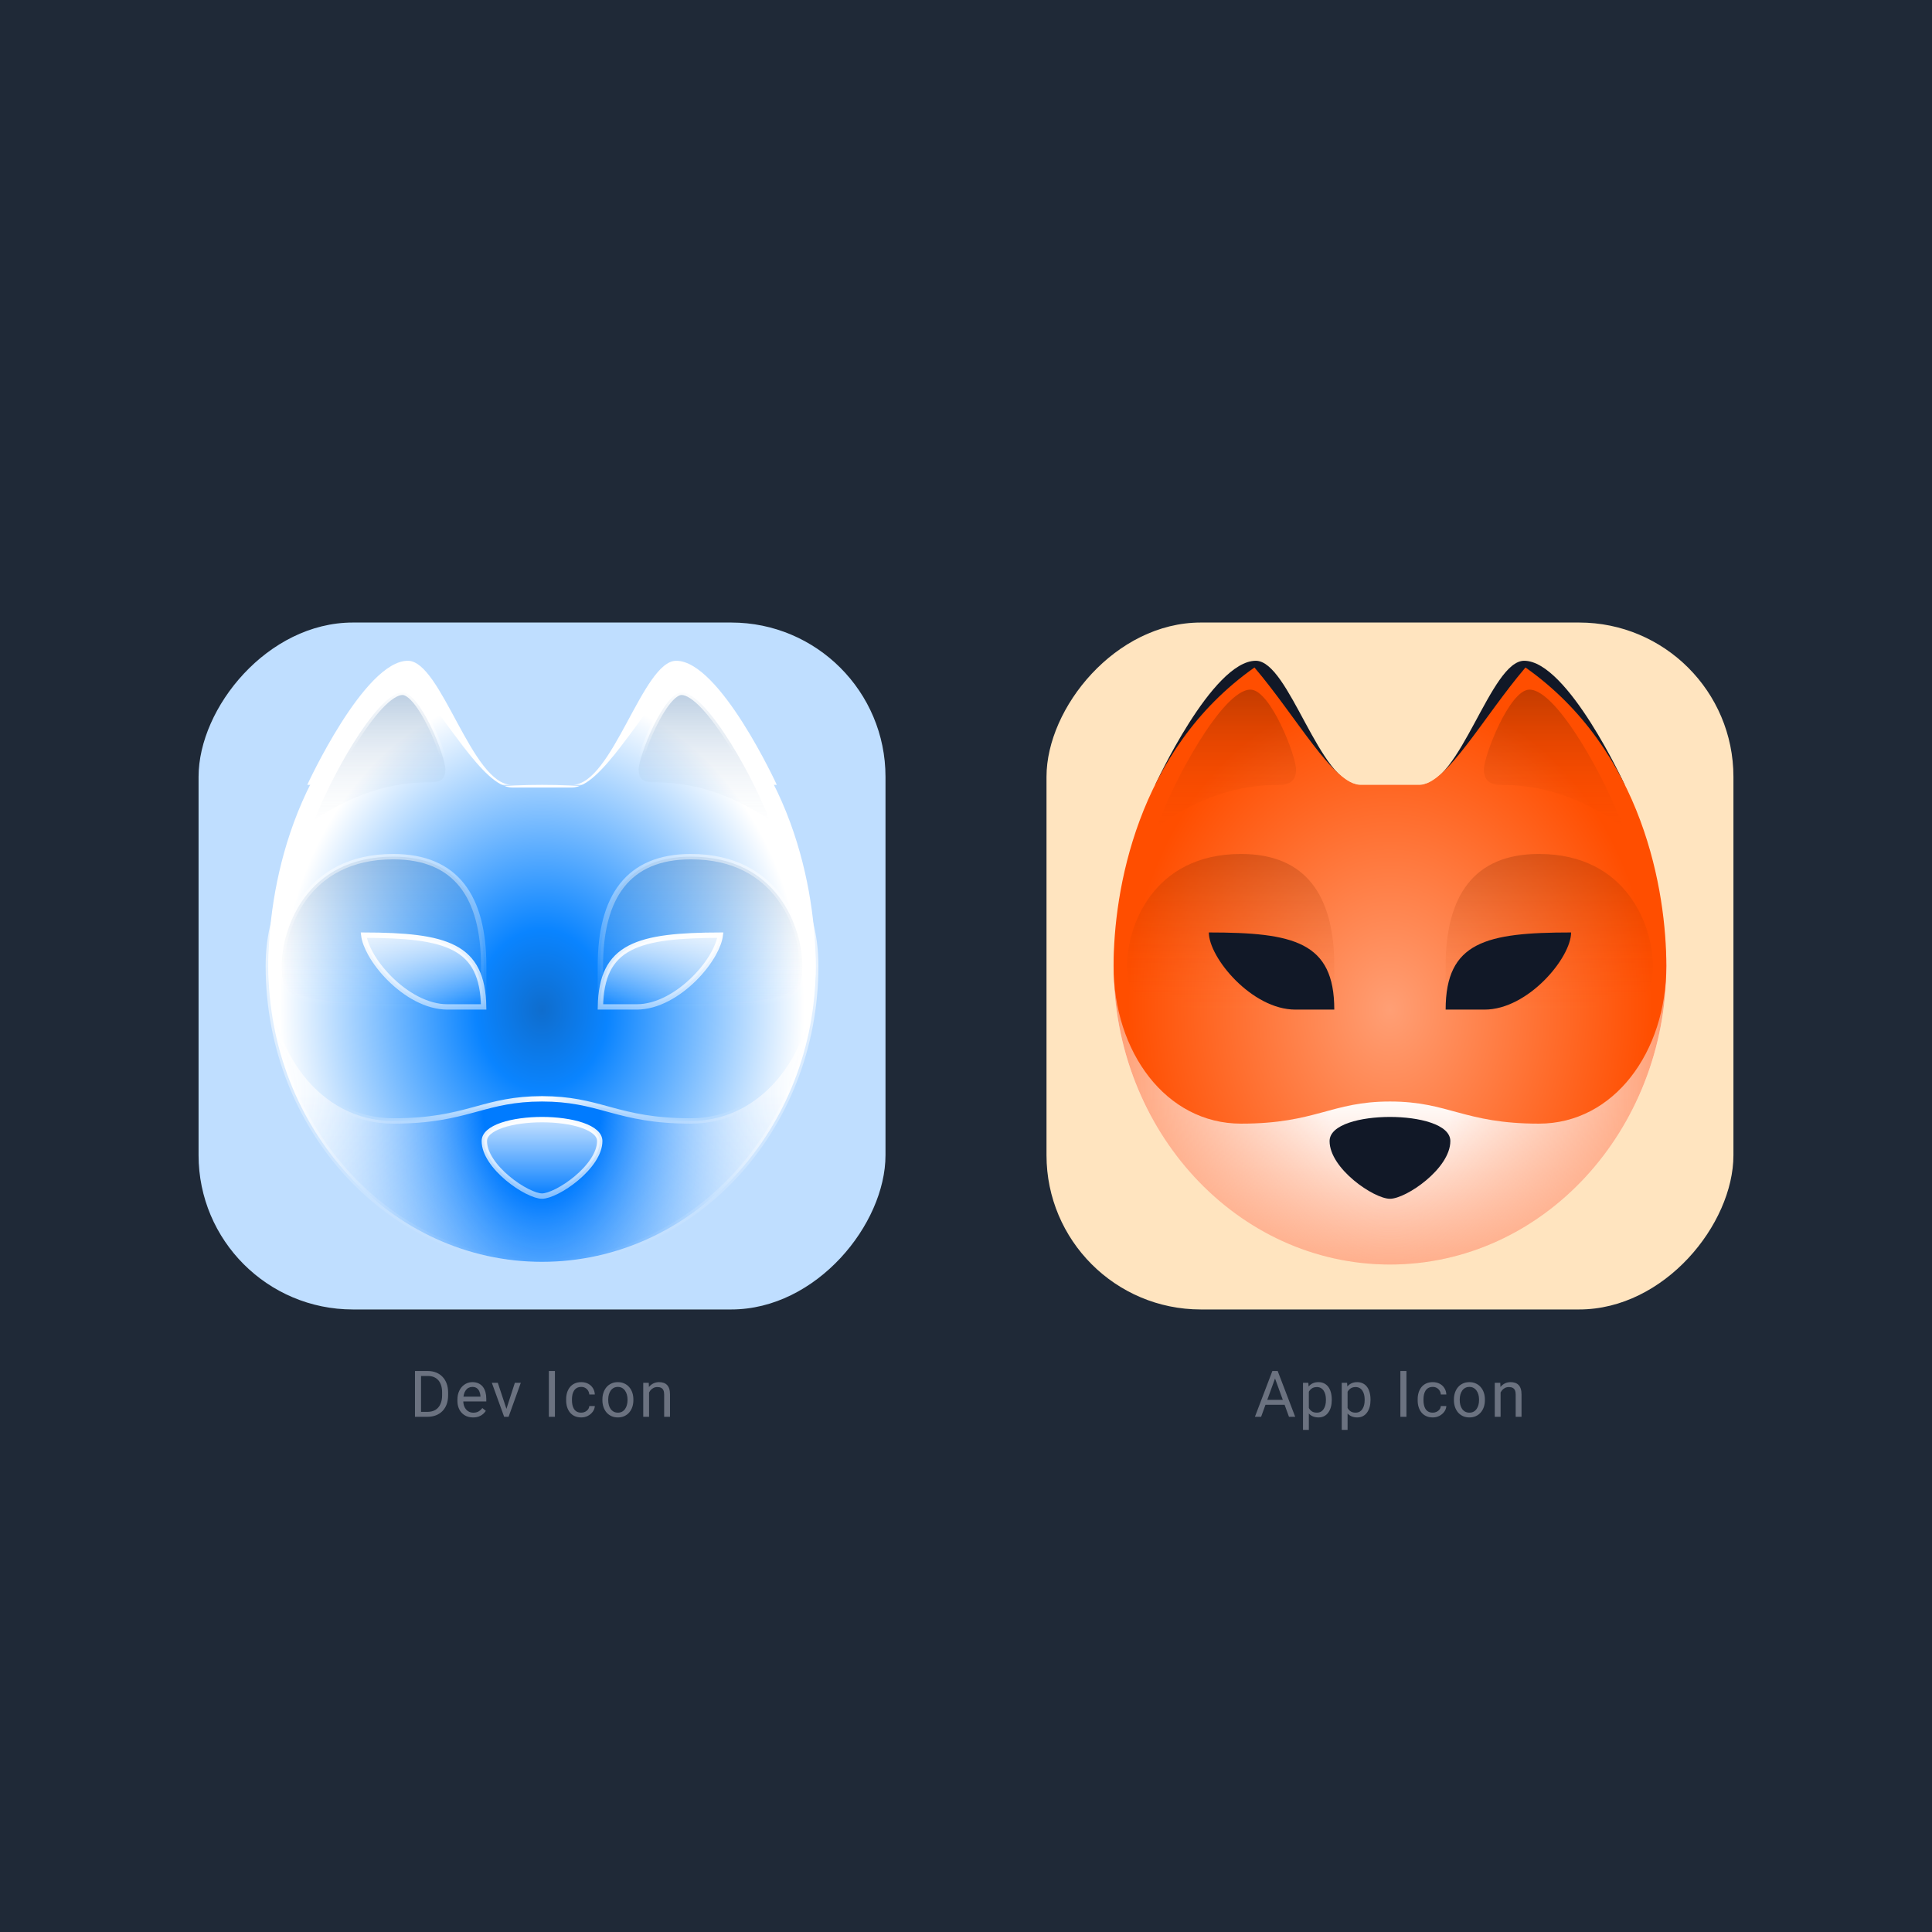 <svg width="1440" height="1440" viewBox="0 0 1440 1440" fill="none" xmlns="http://www.w3.org/2000/svg">
<rect width="1440" height="1440" fill="#1F2937"/>
<rect width="512" height="512" rx="115" transform="matrix(-1 0 0 1 660 464)" fill="#BFDEFF"/>
<path d="M504 492.5C479 492.5 456.5 585 426.5 585H579C579 585 536.5 492.5 504 492.5Z" fill="white"/>
<path d="M304 492.5C329 492.5 351.5 585 381.5 585H229C229 585 271.5 492.5 304 492.5Z" fill="white"/>
<path d="M200 720C200 841.928 291.477 940.5 404 940.5C516.523 940.5 608 841.928 608 720C608 671.451 584.24 638.322 546.919 617.221C509.477 596.05 458.369 587 404 587C349.631 587 298.523 596.05 261.081 617.221C223.76 638.322 200 671.451 200 720Z" fill="url(#paint0_linear_302_1132)"/>
<path d="M200 720C200 841.928 291.477 940.5 404 940.5C516.523 940.5 608 841.928 608 720C608 671.451 584.24 638.322 546.919 617.221C509.477 596.05 458.369 587 404 587C349.631 587 298.523 596.05 261.081 617.221C223.76 638.322 200 671.451 200 720Z" fill="url(#paint1_radial_302_1132)"/>
<path d="M200 720C200 841.928 291.477 940.5 404 940.5C516.523 940.5 608 841.928 608 720C608 671.451 584.24 638.322 546.919 617.221C509.477 596.05 458.369 587 404 587C349.631 587 298.523 596.05 261.081 617.221C223.76 638.322 200 671.451 200 720Z" stroke="url(#paint2_linear_302_1132)" stroke-width="4"/>
<path d="M515 835.5C569.469 835.5 608 783.377 608 720C608 665.554 591.245 561.771 505.34 500.195C495.717 511.635 486.525 524.207 477.763 536.19C472.617 543.229 467.62 550.064 462.771 556.347C456.1 564.991 449.714 572.578 443.692 578.016C437.741 583.389 431.788 587 426 587H382C376.212 587 370.259 583.389 364.308 578.016C358.286 572.578 351.9 564.991 345.229 556.347C340.38 550.064 335.383 543.229 330.237 536.19C321.475 524.207 312.283 511.635 302.66 500.195C216.755 561.771 200 665.554 200 720C200 783.377 238.531 835.5 293 835.5C320.757 835.5 337.318 831.42 352.478 827.319C353.4 827.07 354.318 826.82 355.234 826.571C369.443 822.704 383.053 819 404 819C424.947 819 438.557 822.704 452.766 826.571C453.682 826.82 454.6 827.07 455.522 827.319C470.682 831.42 487.243 835.5 515 835.5Z" fill="url(#paint3_radial_302_1132)" stroke="url(#paint4_radial_302_1132)" stroke-width="4"/>
<path opacity="0.5" d="M210 720C210 705.859 214.651 685.426 227.347 668.579C239.975 651.822 260.638 638.5 293 638.5C316.789 638.5 333.519 646.139 344.367 659.895C355.285 673.738 360.5 694.091 360.5 720V750.5L333.5 750.5C305.003 750.5 282.95 750.248 265.893 749.428C248.81 748.606 236.862 747.219 228.515 744.993C220.183 742.772 215.73 739.791 213.253 735.995C210.734 732.135 210 727.06 210 720Z" fill="url(#paint5_linear_302_1132)" fill-opacity="0.5" stroke="url(#paint6_linear_302_1132)" stroke-width="4"/>
<path opacity="0.5" d="M598 720C598 705.859 593.349 685.426 580.653 668.579C568.025 651.822 547.362 638.5 515 638.5C491.211 638.5 474.481 646.139 463.633 659.895C452.715 673.738 447.5 694.091 447.5 720V750.5L474.5 750.5C502.997 750.5 525.05 750.248 542.107 749.428C559.19 748.606 571.138 747.219 579.485 744.993C587.817 742.772 592.27 739.791 594.747 735.995C597.266 732.135 598 727.06 598 720Z" fill="url(#paint7_linear_302_1132)" fill-opacity="0.5" stroke="url(#paint8_linear_302_1132)" stroke-width="4"/>
<path d="M536.876 697.003C506.262 697.083 484.075 698.961 469.448 706.586C462.059 710.437 456.625 715.75 453.006 723.095C449.563 730.083 447.708 739.024 447.516 750.5H474.5C489.938 750.5 505.583 741.242 517.481 729.403C523.402 723.511 528.312 717.059 531.731 710.961C534.655 705.745 536.412 700.922 536.876 697.003Z" fill="url(#paint9_linear_302_1132)" stroke="url(#paint10_linear_302_1132)" stroke-width="4"/>
<path d="M271.124 697.003C301.738 697.083 323.925 698.961 338.552 706.586C345.941 710.437 351.375 715.75 354.994 723.095C358.437 730.083 360.292 739.024 360.484 750.5H333.5C318.062 750.5 302.417 741.242 290.519 729.403C284.598 723.511 279.688 717.059 276.269 710.961C273.345 705.745 271.588 700.922 271.124 697.003Z" fill="url(#paint11_linear_302_1132)" stroke="url(#paint12_linear_302_1132)" stroke-width="4"/>
<path d="M361 850.512C361 855.106 362.858 859.972 366.015 864.774C369.163 869.561 373.517 874.153 378.286 878.157C383.051 882.158 388.175 885.525 392.812 887.881C397.522 890.274 401.487 891.5 404 891.5C406.513 891.5 410.478 890.274 415.188 887.881C419.825 885.525 424.949 882.158 429.714 878.157C434.483 874.153 438.837 869.561 441.985 864.774C445.142 859.972 447 855.106 447 850.512C447 848.09 445.888 845.907 443.658 843.909C441.394 841.88 438.06 840.129 433.913 838.706C425.63 835.862 414.618 834.5 404 834.5C393.382 834.5 382.37 835.862 374.087 838.706C369.94 840.129 366.606 841.88 364.342 843.909C362.112 845.907 361 848.09 361 850.512Z" fill="url(#paint13_linear_302_1132)" stroke="url(#paint14_linear_302_1132)" stroke-width="4"/>
<path d="M263.105 554.336C251.307 573.341 240.516 595.374 234.499 610.908C263.969 591.641 290.795 583 321.5 583C325.786 583 328.287 581.99 329.744 580.537C331.199 579.086 331.98 576.826 332 573.495C331.999 572.487 331.748 570.808 331.207 568.535C330.674 566.297 329.89 563.601 328.893 560.618C326.9 554.651 324.085 547.607 320.809 540.875C317.525 534.128 313.82 527.78 310.067 523.15C308.19 520.835 306.351 519.012 304.603 517.782C302.848 516.547 301.313 516 300 516C297.919 516 295.418 516.887 292.517 518.777C289.637 520.653 286.521 523.416 283.254 526.909C276.721 533.894 269.776 543.591 263.105 554.336Z" fill="url(#paint15_linear_302_1132)" fill-opacity="0.3" stroke="url(#paint16_linear_302_1132)" stroke-width="4"/>
<path d="M544.895 554.336C556.693 573.341 567.484 595.374 573.501 610.908C544.031 591.641 517.205 583 486.5 583C482.214 583 479.713 581.99 478.256 580.537C476.801 579.086 476.02 576.826 476 573.495C476.001 572.487 476.252 570.808 476.793 568.535C477.326 566.297 478.11 563.601 479.107 560.618C481.1 554.651 483.915 547.607 487.191 540.875C490.475 534.128 494.18 527.78 497.933 523.15C499.81 520.835 501.649 519.012 503.397 517.782C505.152 516.547 506.687 516 508 516C510.081 516 512.582 516.887 515.483 518.777C518.363 520.653 521.479 523.416 524.746 526.909C531.279 533.894 538.224 543.591 544.895 554.336Z" fill="url(#paint17_linear_302_1132)" fill-opacity="0.3" stroke="url(#paint18_linear_302_1132)" stroke-width="4"/>
<path d="M318.53 1056H311.405L311.452 1052.32H318.53C320.967 1052.32 322.999 1051.81 324.624 1050.8C326.249 1049.77 327.467 1048.33 328.28 1046.48C329.108 1044.62 329.522 1042.45 329.522 1039.97V1037.88C329.522 1035.93 329.288 1034.2 328.819 1032.68C328.35 1031.15 327.663 1029.86 326.757 1028.81C325.85 1027.75 324.741 1026.95 323.428 1026.4C322.132 1025.85 320.639 1025.58 318.952 1025.58H311.264V1021.87H318.952C321.186 1021.87 323.225 1022.25 325.069 1023C326.913 1023.73 328.499 1024.8 329.827 1026.21C331.171 1027.6 332.202 1029.29 332.921 1031.27C333.639 1033.24 333.999 1035.46 333.999 1037.93V1039.97C333.999 1042.44 333.639 1044.66 332.921 1046.65C332.202 1048.62 331.163 1050.3 329.803 1051.69C328.46 1053.08 326.835 1054.15 324.928 1054.9C323.038 1055.63 320.905 1056 318.53 1056ZM313.819 1021.87V1056H309.296V1021.87H313.819ZM352.583 1056.47C350.817 1056.47 349.216 1056.17 347.778 1055.58C346.356 1054.97 345.13 1054.12 344.098 1053.02C343.083 1051.93 342.302 1050.63 341.755 1049.13C341.208 1047.63 340.934 1045.99 340.934 1044.21V1043.23C340.934 1041.16 341.239 1039.33 341.848 1037.72C342.458 1036.09 343.286 1034.72 344.333 1033.59C345.38 1032.47 346.567 1031.62 347.895 1031.04C349.223 1030.46 350.598 1030.17 352.02 1030.17C353.833 1030.17 355.395 1030.48 356.708 1031.11C358.036 1031.73 359.122 1032.61 359.966 1033.73C360.809 1034.84 361.434 1036.16 361.841 1037.67C362.247 1039.17 362.45 1040.81 362.45 1042.59V1044.54H343.512V1041H358.114V1040.67C358.052 1039.55 357.817 1038.45 357.411 1037.39C357.02 1036.33 356.395 1035.45 355.536 1034.77C354.677 1034.08 353.505 1033.73 352.02 1033.73C351.036 1033.73 350.13 1033.95 349.302 1034.37C348.473 1034.77 347.762 1035.38 347.169 1036.2C346.575 1037.01 346.114 1038 345.786 1039.17C345.458 1040.34 345.294 1041.7 345.294 1043.23V1044.21C345.294 1045.41 345.458 1046.55 345.786 1047.61C346.13 1048.66 346.622 1049.58 347.262 1050.37C347.919 1051.17 348.708 1051.8 349.63 1052.25C350.567 1052.7 351.63 1052.93 352.817 1052.93C354.348 1052.93 355.645 1052.62 356.708 1051.99C357.77 1051.37 358.7 1050.53 359.497 1049.48L362.122 1051.57C361.575 1052.4 360.88 1053.19 360.036 1053.94C359.192 1054.69 358.153 1055.3 356.919 1055.77C355.7 1056.23 354.255 1056.47 352.583 1056.47ZM376.815 1052.09L383.753 1030.64H388.183L379.065 1056H376.159L376.815 1052.09ZM371.026 1030.64L378.175 1052.2L378.667 1056H375.761L366.573 1030.64H371.026ZM413.608 1021.87V1056H409.085V1021.87H413.608ZM433.247 1052.91C434.278 1052.91 435.232 1052.7 436.107 1052.27C436.982 1051.85 437.7 1051.27 438.263 1050.54C438.825 1049.79 439.146 1048.94 439.224 1047.98H443.349C443.271 1049.48 442.763 1050.88 441.825 1052.18C440.903 1053.46 439.693 1054.5 438.193 1055.3C436.693 1056.08 435.044 1056.47 433.247 1056.47C431.341 1056.47 429.677 1056.13 428.255 1055.46C426.849 1054.79 425.677 1053.87 424.739 1052.7C423.818 1051.52 423.122 1050.18 422.653 1048.66C422.2 1047.13 421.974 1045.52 421.974 1043.81V1042.83C421.974 1041.12 422.2 1039.52 422.653 1038C423.122 1036.47 423.818 1035.12 424.739 1033.95C425.677 1032.77 426.849 1031.85 428.255 1031.18C429.677 1030.51 431.341 1030.17 433.247 1030.17C435.232 1030.17 436.966 1030.58 438.45 1031.39C439.935 1032.19 441.099 1033.28 441.943 1034.67C442.802 1036.05 443.271 1037.61 443.349 1039.36H439.224C439.146 1038.31 438.849 1037.37 438.333 1036.52C437.833 1035.68 437.146 1035.01 436.271 1034.51C435.411 1033.99 434.403 1033.73 433.247 1033.73C431.919 1033.73 430.802 1034 429.896 1034.53C429.005 1035.05 428.294 1035.75 427.763 1036.64C427.247 1037.52 426.872 1038.49 426.638 1039.57C426.419 1040.63 426.31 1041.72 426.31 1042.83V1043.81C426.31 1044.92 426.419 1046.02 426.638 1047.09C426.857 1048.17 427.224 1049.15 427.739 1050.02C428.271 1050.9 428.982 1051.6 429.872 1052.13C430.778 1052.65 431.903 1052.91 433.247 1052.91ZM448.995 1043.6V1043.06C448.995 1041.23 449.261 1039.54 449.792 1037.98C450.323 1036.4 451.089 1035.03 452.089 1033.87C453.089 1032.7 454.3 1031.8 455.722 1031.16C457.144 1030.5 458.738 1030.17 460.503 1030.17C462.284 1030.17 463.886 1030.5 465.308 1031.16C466.745 1031.8 467.964 1032.7 468.964 1033.87C469.98 1035.03 470.753 1036.4 471.284 1037.98C471.816 1039.54 472.081 1041.23 472.081 1043.06V1043.6C472.081 1045.43 471.816 1047.12 471.284 1048.69C470.753 1050.25 469.98 1051.62 468.964 1052.79C467.964 1053.95 466.753 1054.85 465.331 1055.51C463.925 1056.15 462.331 1056.47 460.55 1056.47C458.769 1056.47 457.167 1056.15 455.745 1055.51C454.323 1054.85 453.105 1053.95 452.089 1052.79C451.089 1051.62 450.323 1050.25 449.792 1048.69C449.261 1047.12 448.995 1045.43 448.995 1043.6ZM453.331 1043.06V1043.6C453.331 1044.87 453.48 1046.06 453.777 1047.19C454.073 1048.3 454.519 1049.28 455.113 1050.14C455.722 1051 456.48 1051.68 457.386 1052.18C458.292 1052.66 459.347 1052.91 460.55 1052.91C461.738 1052.91 462.777 1052.66 463.667 1052.18C464.573 1051.68 465.323 1051 465.917 1050.14C466.511 1049.28 466.956 1048.3 467.253 1047.19C467.566 1046.06 467.722 1044.87 467.722 1043.6V1043.06C467.722 1041.81 467.566 1040.63 467.253 1039.52C466.956 1038.4 466.503 1037.41 465.894 1036.55C465.3 1035.67 464.55 1034.98 463.644 1034.48C462.753 1033.98 461.706 1033.73 460.503 1033.73C459.316 1033.73 458.269 1033.98 457.363 1034.48C456.472 1034.98 455.722 1035.67 455.113 1036.55C454.519 1037.41 454.073 1038.4 453.777 1039.52C453.48 1040.63 453.331 1041.81 453.331 1043.06ZM483.775 1036.05V1056H479.439V1030.64H483.54L483.775 1036.05ZM482.743 1042.36L480.939 1042.29C480.954 1040.55 481.212 1038.95 481.712 1037.48C482.212 1036 482.915 1034.71 483.822 1033.62C484.728 1032.52 485.806 1031.68 487.056 1031.09C488.322 1030.48 489.72 1030.17 491.251 1030.17C492.501 1030.17 493.626 1030.34 494.626 1030.69C495.626 1031.02 496.478 1031.55 497.181 1032.28C497.9 1033.02 498.447 1033.97 498.822 1035.14C499.197 1036.3 499.384 1037.71 499.384 1039.38V1056H495.025V1039.34C495.025 1038.01 494.829 1036.95 494.439 1036.15C494.048 1035.34 493.478 1034.75 492.728 1034.39C491.978 1034.02 491.056 1033.83 489.962 1033.83C488.884 1033.83 487.9 1034.05 487.009 1034.51C486.134 1034.96 485.376 1035.59 484.736 1036.38C484.111 1037.18 483.618 1038.09 483.259 1039.12C482.915 1040.14 482.743 1041.22 482.743 1042.36Z" fill="#6B7280"/>
<path d="M951.257 1024.9L939.96 1056H935.342L948.35 1021.87H951.327L951.257 1024.9ZM960.725 1056L949.405 1024.9L949.335 1021.87H952.311L965.366 1056H960.725ZM960.139 1043.37V1047.07H940.967V1043.37H960.139ZM975.536 1035.52V1065.75H971.177V1030.64H975.161L975.536 1035.52ZM992.622 1043.11V1043.6C992.622 1045.45 992.403 1047.16 991.966 1048.73C991.528 1050.3 990.887 1051.66 990.044 1052.81C989.216 1053.97 988.192 1054.87 986.973 1055.51C985.755 1056.15 984.356 1056.47 982.778 1056.47C981.169 1056.47 979.747 1056.2 978.512 1055.67C977.278 1055.14 976.231 1054.37 975.372 1053.35C974.512 1052.34 973.825 1051.12 973.309 1049.7C972.809 1048.27 972.466 1046.67 972.278 1044.89V1042.27C972.466 1040.39 972.817 1038.71 973.333 1037.23C973.848 1035.74 974.528 1034.48 975.372 1033.43C976.231 1032.37 977.27 1031.56 978.489 1031.02C979.708 1030.45 981.114 1030.17 982.708 1030.17C984.302 1030.17 985.716 1030.48 986.95 1031.11C988.184 1031.72 989.223 1032.59 990.067 1033.73C990.911 1034.87 991.544 1036.24 991.966 1037.84C992.403 1039.41 992.622 1041.17 992.622 1043.11ZM988.262 1043.6V1043.11C988.262 1041.84 988.13 1040.66 987.864 1039.55C987.598 1038.42 987.184 1037.44 986.622 1036.59C986.075 1035.73 985.372 1035.06 984.512 1034.58C983.653 1034.08 982.63 1033.83 981.442 1033.83C980.348 1033.83 979.395 1034.02 978.583 1034.39C977.786 1034.77 977.106 1035.27 976.544 1035.91C975.981 1036.54 975.52 1037.26 975.161 1038.07C974.817 1038.87 974.559 1039.7 974.387 1040.55V1046.62C974.7 1047.72 975.137 1048.75 975.7 1049.72C976.262 1050.67 977.012 1051.45 977.95 1052.04C978.887 1052.62 980.067 1052.91 981.489 1052.91C982.661 1052.91 983.669 1052.66 984.512 1052.18C985.372 1051.68 986.075 1051 986.622 1050.14C987.184 1049.28 987.598 1048.3 987.864 1047.19C988.13 1046.06 988.262 1044.87 988.262 1043.6ZM1004.41 1035.52V1065.75H1000.05V1030.64H1004.03L1004.41 1035.52ZM1021.5 1043.11V1043.6C1021.5 1045.45 1021.28 1047.16 1020.84 1048.73C1020.4 1050.3 1019.76 1051.66 1018.92 1052.81C1018.09 1053.97 1017.07 1054.87 1015.85 1055.51C1014.63 1056.15 1013.23 1056.47 1011.65 1056.47C1010.04 1056.47 1008.62 1056.2 1007.39 1055.67C1006.15 1055.14 1005.1 1054.37 1004.24 1053.35C1003.39 1052.34 1002.7 1051.12 1002.18 1049.7C1001.68 1048.27 1001.34 1046.67 1001.15 1044.89V1042.27C1001.34 1040.39 1001.69 1038.71 1002.21 1037.23C1002.72 1035.74 1003.4 1034.48 1004.24 1033.43C1005.1 1032.37 1006.14 1031.56 1007.36 1031.02C1008.58 1030.45 1009.99 1030.17 1011.58 1030.17C1013.17 1030.17 1014.59 1030.48 1015.82 1031.11C1017.06 1031.72 1018.1 1032.59 1018.94 1033.73C1019.78 1034.87 1020.42 1036.24 1020.84 1037.84C1021.28 1039.41 1021.5 1041.17 1021.5 1043.11ZM1017.14 1043.6V1043.11C1017.14 1041.84 1017 1040.66 1016.74 1039.55C1016.47 1038.42 1016.06 1037.44 1015.5 1036.59C1014.95 1035.73 1014.25 1035.06 1013.39 1034.58C1012.53 1034.08 1011.5 1033.83 1010.32 1033.83C1009.22 1033.83 1008.27 1034.02 1007.46 1034.39C1006.66 1034.77 1005.98 1035.27 1005.42 1035.91C1004.85 1036.54 1004.39 1037.26 1004.03 1038.07C1003.69 1038.87 1003.43 1039.7 1003.26 1040.55V1046.62C1003.57 1047.72 1004.01 1048.75 1004.57 1049.72C1005.14 1050.67 1005.89 1051.45 1006.82 1052.04C1007.76 1052.62 1008.94 1052.91 1010.36 1052.91C1011.53 1052.91 1012.54 1052.66 1013.39 1052.18C1014.25 1051.68 1014.95 1051 1015.5 1050.14C1016.06 1049.28 1016.47 1048.3 1016.74 1047.19C1017 1046.06 1017.14 1044.87 1017.14 1043.6ZM1048.28 1021.87V1056H1043.76V1021.87H1048.28ZM1067.92 1052.91C1068.95 1052.91 1069.9 1052.7 1070.78 1052.27C1071.65 1051.85 1072.37 1051.27 1072.93 1050.54C1073.5 1049.79 1073.82 1048.94 1073.9 1047.98H1078.02C1077.94 1049.48 1077.43 1050.88 1076.5 1052.18C1075.58 1053.46 1074.36 1054.5 1072.86 1055.3C1071.36 1056.08 1069.72 1056.47 1067.92 1056.47C1066.01 1056.47 1064.35 1056.13 1062.93 1055.46C1061.52 1054.79 1060.35 1053.87 1059.41 1052.7C1058.49 1051.52 1057.79 1050.18 1057.33 1048.66C1056.87 1047.13 1056.65 1045.52 1056.65 1043.81V1042.83C1056.65 1041.12 1056.87 1039.52 1057.33 1038C1057.79 1036.47 1058.49 1035.12 1059.41 1033.95C1060.35 1032.77 1061.52 1031.85 1062.93 1031.18C1064.35 1030.51 1066.01 1030.17 1067.92 1030.17C1069.9 1030.17 1071.64 1030.58 1073.12 1031.39C1074.61 1032.19 1075.77 1033.28 1076.61 1034.67C1077.47 1036.05 1077.94 1037.61 1078.02 1039.36H1073.9C1073.82 1038.31 1073.52 1037.37 1073.01 1036.52C1072.51 1035.68 1071.82 1035.01 1070.94 1034.51C1070.08 1033.99 1069.08 1033.73 1067.92 1033.73C1066.59 1033.73 1065.47 1034 1064.57 1034.53C1063.68 1035.05 1062.97 1035.75 1062.43 1036.64C1061.92 1037.52 1061.54 1038.49 1061.31 1039.57C1061.09 1040.63 1060.98 1041.72 1060.98 1042.83V1043.81C1060.98 1044.92 1061.09 1046.02 1061.31 1047.09C1061.53 1048.17 1061.9 1049.15 1062.41 1050.02C1062.94 1050.9 1063.65 1051.6 1064.54 1052.13C1065.45 1052.65 1066.58 1052.91 1067.92 1052.91ZM1083.67 1043.6V1043.06C1083.67 1041.23 1083.93 1039.54 1084.46 1037.98C1085 1036.4 1085.76 1035.03 1086.76 1033.87C1087.76 1032.7 1088.97 1031.8 1090.39 1031.16C1091.82 1030.5 1093.41 1030.17 1095.18 1030.17C1096.96 1030.17 1098.56 1030.5 1099.98 1031.16C1101.42 1031.8 1102.64 1032.7 1103.64 1033.87C1104.65 1035.03 1105.43 1036.4 1105.96 1037.98C1106.49 1039.54 1106.75 1041.23 1106.75 1043.06V1043.6C1106.75 1045.43 1106.49 1047.12 1105.96 1048.69C1105.43 1050.25 1104.65 1051.62 1103.64 1052.79C1102.64 1053.95 1101.43 1054.85 1100 1055.51C1098.6 1056.15 1097 1056.47 1095.22 1056.47C1093.44 1056.47 1091.84 1056.15 1090.42 1055.51C1089 1054.85 1087.78 1053.95 1086.76 1052.79C1085.76 1051.62 1085 1050.25 1084.46 1048.69C1083.93 1047.12 1083.67 1045.43 1083.67 1043.6ZM1088 1043.06V1043.6C1088 1044.87 1088.15 1046.06 1088.45 1047.19C1088.75 1048.3 1089.19 1049.28 1089.78 1050.14C1090.39 1051 1091.15 1051.68 1092.06 1052.18C1092.96 1052.66 1094.02 1052.91 1095.22 1052.91C1096.41 1052.91 1097.45 1052.66 1098.34 1052.18C1099.25 1051.68 1100 1051 1100.59 1050.14C1101.18 1049.28 1101.63 1048.3 1101.93 1047.19C1102.24 1046.06 1102.39 1044.87 1102.39 1043.6V1043.06C1102.39 1041.81 1102.24 1040.63 1101.93 1039.52C1101.63 1038.4 1101.18 1037.41 1100.57 1036.55C1099.97 1035.67 1099.22 1034.98 1098.32 1034.48C1097.43 1033.98 1096.38 1033.73 1095.18 1033.73C1093.99 1033.73 1092.94 1033.98 1092.03 1034.48C1091.14 1034.98 1090.39 1035.67 1089.78 1036.55C1089.19 1037.41 1088.75 1038.4 1088.45 1039.52C1088.15 1040.63 1088 1041.81 1088 1043.06ZM1118.45 1036.05V1056H1114.11V1030.64H1118.21L1118.45 1036.05ZM1117.42 1042.36L1115.61 1042.29C1115.63 1040.55 1115.88 1038.95 1116.38 1037.48C1116.88 1036 1117.59 1034.71 1118.49 1033.62C1119.4 1032.52 1120.48 1031.68 1121.73 1031.09C1122.99 1030.48 1124.39 1030.17 1125.92 1030.17C1127.17 1030.17 1128.3 1030.34 1129.3 1030.69C1130.3 1031.02 1131.15 1031.55 1131.85 1032.28C1132.57 1033.02 1133.12 1033.97 1133.49 1035.14C1133.87 1036.3 1134.06 1037.71 1134.06 1039.38V1056H1129.7V1039.34C1129.7 1038.01 1129.5 1036.95 1129.11 1036.15C1128.72 1035.34 1128.15 1034.75 1127.4 1034.39C1126.65 1034.02 1125.73 1033.83 1124.63 1033.83C1123.56 1033.83 1122.57 1034.05 1121.68 1034.51C1120.81 1034.96 1120.05 1035.59 1119.41 1036.38C1118.78 1037.18 1118.29 1038.09 1117.93 1039.12C1117.59 1040.14 1117.42 1041.22 1117.42 1042.36Z" fill="#6B7280"/>
<rect width="512" height="512" rx="115" transform="matrix(-1 0 0 1 1292 464)" fill="#FFE4BF"/>
<g style="mix-blend-mode:multiply">
<path d="M1136 492.5C1111 492.5 1088.5 585 1058.5 585H1211C1211 585 1168.5 492.5 1136 492.5Z" fill="#111827"/>
</g>
<g style="mix-blend-mode:multiply">
<path d="M936 492.5C961 492.5 983.5 585 1013.5 585H861C861 585 903.5 492.5 936 492.5Z" fill="#111827"/>
</g>
<path d="M830 720C830 842.885 922.23 942.5 1036 942.5C1149.77 942.5 1242 842.885 1242 720C1242 621.279 1145.08 585 1036 585C926.924 585 830 621.279 830 720Z" fill="url(#paint19_linear_302_1132)"/>
<path d="M830 720C830 842.885 922.23 942.5 1036 942.5C1149.77 942.5 1242 842.885 1242 720C1242 621.279 1145.08 585 1036 585C926.924 585 830 621.279 830 720Z" fill="url(#paint20_radial_302_1132)"/>
<path d="M1147 837.5C1203 837.5 1242 784 1242 720C1242 665 1225 559.5 1137 497.5C1105.5 534.5 1078 585 1058 585H1014C994 585 966.5 534.5 935 497.5C847 559.5 830 665 830 720C830 784 869 837.5 925 837.5C981 837.5 992 821 1036 821C1080 821 1091 837.5 1147 837.5Z" fill="url(#paint21_radial_302_1132)"/>
<g style="mix-blend-mode:multiply" opacity="0.5">
<path d="M925 636.5C859 636.5 840 691 840 720C840 748.469 851.5 752.5 965.5 752.5L994.5 752.5V720C994.5 667.75 973.5 636.5 925 636.5Z" fill="url(#paint22_linear_302_1132)" fill-opacity="0.5"/>
</g>
<g style="mix-blend-mode:multiply" opacity="0.5">
<path d="M1147 636.5C1213 636.5 1232 691 1232 720C1232 748.469 1220.5 752.5 1106.5 752.5L1077.5 752.5V720C1077.5 667.75 1098.5 636.5 1147 636.5Z" fill="url(#paint23_linear_302_1132)" fill-opacity="0.5"/>
</g>
<path d="M1077.5 752.5C1077.5 702 1107.73 695 1171 695C1171 713.854 1138.88 752.5 1106.5 752.5H1077.5Z" fill="#111827"/>
<path d="M994.5 752.5C994.5 702 964.272 695 901 695C901 713.854 933.121 752.5 965.5 752.5H994.5Z" fill="#111827"/>
<path d="M1036 893.5C1024 893.5 991 871 991 850.512C991 838 1014.5 832.5 1036 832.5C1057.5 832.5 1081 838 1081 850.512C1081 871 1048 893.5 1036 893.5Z" fill="#111827"/>
<g style="mix-blend-mode:multiply">
<path d="M862.5 616C893.75 594.5 921.5 585 953.5 585C962.625 585 965.959 580.708 966 573.5C966 563.5 946.952 514 932 514C911 514 873.25 584.75 862.5 616Z" fill="url(#paint24_linear_302_1132)" fill-opacity="0.3"/>
</g>
<g style="mix-blend-mode:multiply">
<path d="M1209.5 616C1178.25 594.5 1150.5 585 1118.5 585C1109.37 585 1106.04 580.708 1106 573.5C1106 563.5 1125.05 514 1140 514C1161 514 1198.75 584.75 1209.5 616Z" fill="url(#paint25_linear_302_1132)" fill-opacity="0.3"/>
</g>
<defs>
<linearGradient id="paint0_linear_302_1132" x1="404" y1="815" x2="404" y2="976" gradientUnits="userSpaceOnUse">
<stop stop-color="white"/>
<stop offset="1" stop-color="#BFDEFF"/>
</linearGradient>
<radialGradient id="paint1_radial_302_1132" cx="0" cy="0" r="1" gradientUnits="userSpaceOnUse" gradientTransform="translate(404 815) scale(206 351)">
<stop offset="0.218" stop-color="#007BFF"/>
<stop offset="1" stop-color="white" stop-opacity="0"/>
</radialGradient>
<linearGradient id="paint2_linear_302_1132" x1="404" y1="585" x2="404" y2="942.5" gradientUnits="userSpaceOnUse">
<stop stop-color="white"/>
<stop offset="1" stop-color="white" stop-opacity="0"/>
</linearGradient>
<radialGradient id="paint3_radial_302_1132" cx="0" cy="0" r="1" gradientUnits="userSpaceOnUse" gradientTransform="translate(404 752.5) rotate(-90) scale(238.5 196.002)">
<stop stop-color="#0F6DCD"/>
<stop offset="0.25" stop-color="#0A84FF"/>
<stop offset="1" stop-color="white"/>
</radialGradient>
<radialGradient id="paint4_radial_302_1132" cx="0" cy="0" r="1" gradientUnits="userSpaceOnUse" gradientTransform="translate(404 817) rotate(90) scale(125.5 152.076)">
<stop stop-color="white"/>
<stop offset="1" stop-color="white" stop-opacity="0"/>
</radialGradient>
<linearGradient id="paint5_linear_302_1132" x1="265.773" y1="636.5" x2="265.773" y2="752.5" gradientUnits="userSpaceOnUse">
<stop stop-color="#15569B"/>
<stop offset="1" stop-color="white" stop-opacity="0"/>
</linearGradient>
<linearGradient id="paint6_linear_302_1132" x1="285.25" y1="636.5" x2="285.25" y2="752.5" gradientUnits="userSpaceOnUse">
<stop stop-color="white"/>
<stop offset="1" stop-color="white" stop-opacity="0"/>
</linearGradient>
<linearGradient id="paint7_linear_302_1132" x1="542.227" y1="636.5" x2="542.227" y2="752.5" gradientUnits="userSpaceOnUse">
<stop stop-color="#15569B"/>
<stop offset="1" stop-color="white" stop-opacity="0"/>
</linearGradient>
<linearGradient id="paint8_linear_302_1132" x1="522.75" y1="636.5" x2="522.75" y2="752.5" gradientUnits="userSpaceOnUse">
<stop stop-color="white"/>
<stop offset="1" stop-color="white" stop-opacity="0"/>
</linearGradient>
<linearGradient id="paint9_linear_302_1132" x1="492.25" y1="695" x2="492.25" y2="752.5" gradientUnits="userSpaceOnUse">
<stop stop-color="white" stop-opacity="0.8"/>
<stop offset="1" stop-color="white" stop-opacity="0"/>
</linearGradient>
<linearGradient id="paint10_linear_302_1132" x1="492.25" y1="695" x2="492.25" y2="752.5" gradientUnits="userSpaceOnUse">
<stop stop-color="white"/>
<stop offset="1" stop-color="white" stop-opacity="0.5"/>
</linearGradient>
<linearGradient id="paint11_linear_302_1132" x1="315.75" y1="695" x2="315.75" y2="752.5" gradientUnits="userSpaceOnUse">
<stop stop-color="white" stop-opacity="0.8"/>
<stop offset="1" stop-color="white" stop-opacity="0"/>
</linearGradient>
<linearGradient id="paint12_linear_302_1132" x1="315.75" y1="695" x2="315.75" y2="752.5" gradientUnits="userSpaceOnUse">
<stop stop-color="white"/>
<stop offset="1" stop-color="white" stop-opacity="0.5"/>
</linearGradient>
<linearGradient id="paint13_linear_302_1132" x1="404" y1="832.5" x2="404" y2="893.5" gradientUnits="userSpaceOnUse">
<stop stop-color="white" stop-opacity="0.8"/>
<stop offset="1" stop-color="white" stop-opacity="0"/>
</linearGradient>
<linearGradient id="paint14_linear_302_1132" x1="404" y1="832.5" x2="404" y2="893.5" gradientUnits="userSpaceOnUse">
<stop stop-color="white"/>
<stop offset="1" stop-color="white" stop-opacity="0.5"/>
</linearGradient>
<linearGradient id="paint15_linear_302_1132" x1="295.75" y1="514" x2="295.75" y2="625" gradientUnits="userSpaceOnUse">
<stop stop-color="#15569B"/>
<stop offset="1" stop-color="white" stop-opacity="0"/>
</linearGradient>
<linearGradient id="paint16_linear_302_1132" x1="282.25" y1="514" x2="282.25" y2="616" gradientUnits="userSpaceOnUse">
<stop stop-color="white"/>
<stop offset="0.5" stop-color="white" stop-opacity="0"/>
</linearGradient>
<linearGradient id="paint17_linear_302_1132" x1="512.25" y1="514" x2="512.25" y2="625" gradientUnits="userSpaceOnUse">
<stop stop-color="#15569B"/>
<stop offset="1" stop-color="white" stop-opacity="0"/>
</linearGradient>
<linearGradient id="paint18_linear_302_1132" x1="525.75" y1="514" x2="525.75" y2="616" gradientUnits="userSpaceOnUse">
<stop stop-color="white"/>
<stop offset="0.5" stop-color="white" stop-opacity="0"/>
</linearGradient>
<linearGradient id="paint19_linear_302_1132" x1="1036" y1="815" x2="1036" y2="976" gradientUnits="userSpaceOnUse">
<stop stop-color="white"/>
<stop offset="1" stop-color="#FF9F75"/>
</linearGradient>
<radialGradient id="paint20_radial_302_1132" cx="0" cy="0" r="1" gradientUnits="userSpaceOnUse" gradientTransform="translate(1036 815) scale(206 351)">
<stop offset="0.218" stop-color="#FF9F75" stop-opacity="0"/>
<stop offset="1" stop-color="#FF9F75"/>
</radialGradient>
<radialGradient id="paint21_radial_302_1132" cx="0" cy="0" r="1" gradientUnits="userSpaceOnUse" gradientTransform="translate(1036 752.5) rotate(-90) scale(238.5 196.002)">
<stop stop-color="#FF9F75"/>
<stop offset="1" stop-color="#FF4E00"/>
</radialGradient>
<linearGradient id="paint22_linear_302_1132" x1="897.773" y1="636.5" x2="897.773" y2="752.5" gradientUnits="userSpaceOnUse">
<stop stop-color="#712200"/>
<stop offset="1" stop-color="#FF4E00" stop-opacity="0"/>
</linearGradient>
<linearGradient id="paint23_linear_302_1132" x1="1174.23" y1="636.5" x2="1174.23" y2="752.5" gradientUnits="userSpaceOnUse">
<stop stop-color="#712200"/>
<stop offset="1" stop-color="#FF4E00" stop-opacity="0"/>
</linearGradient>
<linearGradient id="paint24_linear_302_1132" x1="927.75" y1="514" x2="927.75" y2="625" gradientUnits="userSpaceOnUse">
<stop stop-color="#381100"/>
<stop offset="1" stop-color="#FF4E00" stop-opacity="0"/>
</linearGradient>
<linearGradient id="paint25_linear_302_1132" x1="1144.25" y1="514" x2="1144.25" y2="625" gradientUnits="userSpaceOnUse">
<stop stop-color="#381100"/>
<stop offset="1" stop-color="#FF4E00" stop-opacity="0"/>
</linearGradient>
</defs>
</svg>
